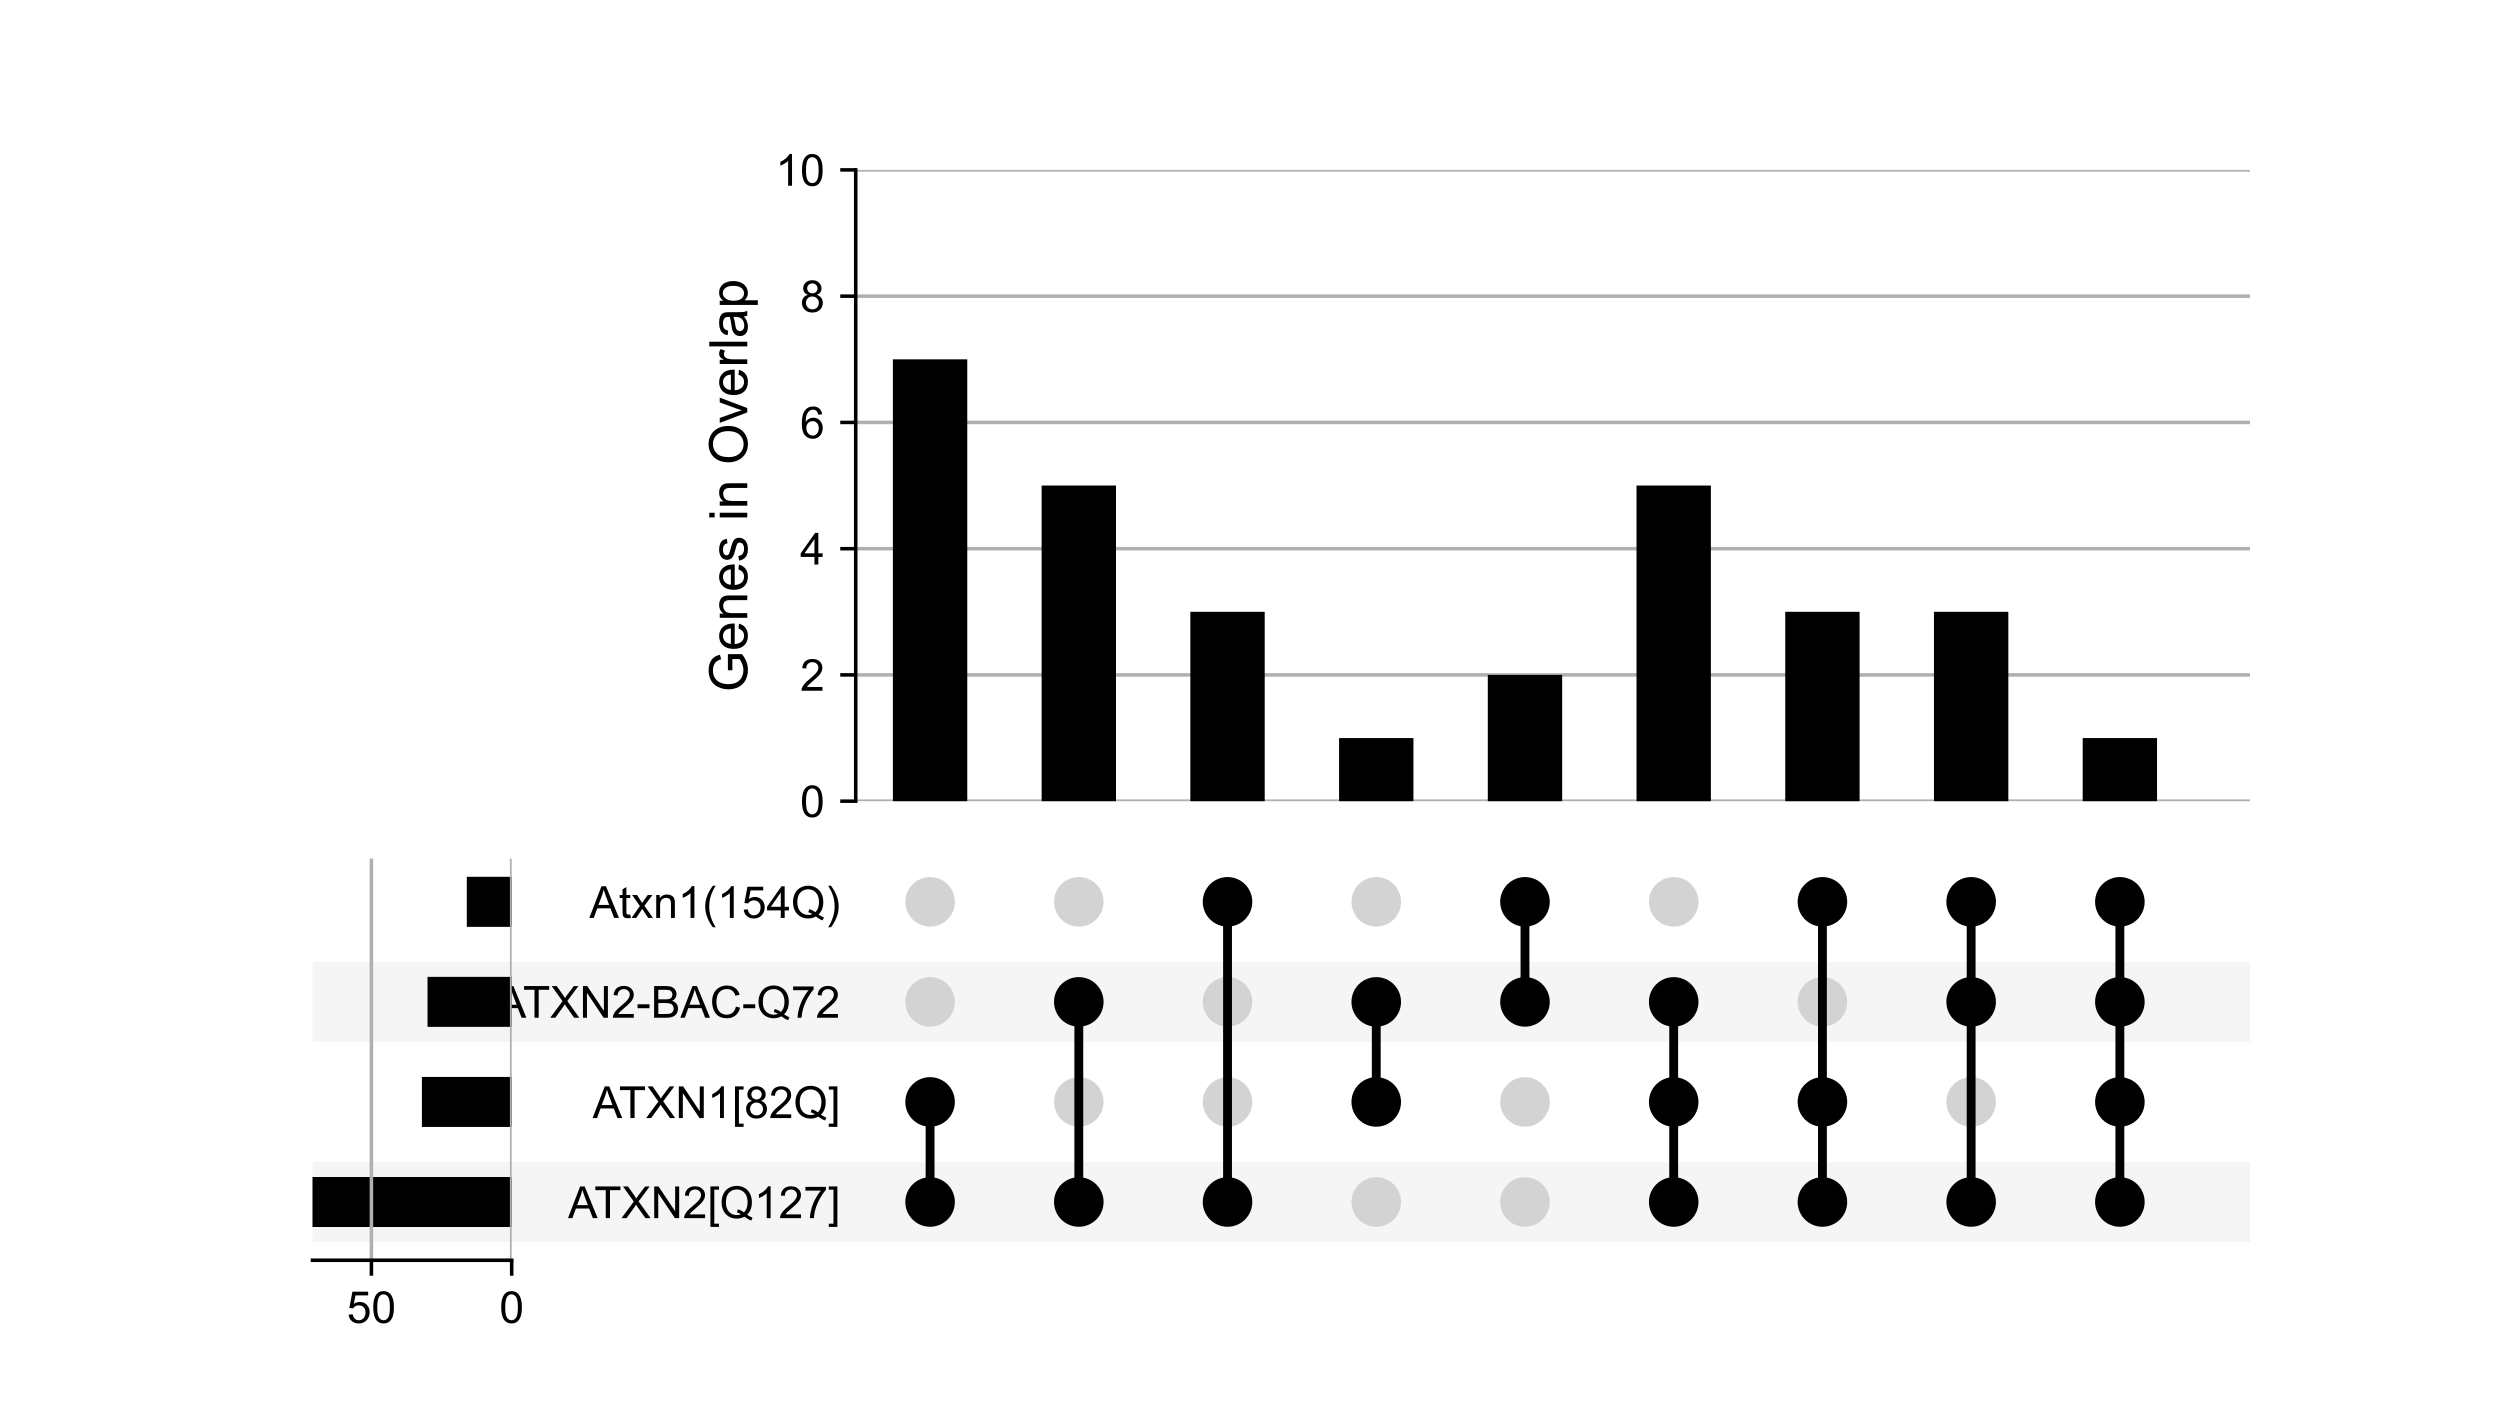 <?xml version="1.0" encoding="utf-8" standalone="no"?>
<!DOCTYPE svg PUBLIC "-//W3C//DTD SVG 1.1//EN"
  "http://www.w3.org/Graphics/SVG/1.1/DTD/svg11.dtd">
<!-- Created with matplotlib (https://matplotlib.org/) -->
<svg height="320pt" version="1.1" viewBox="0 0 564.96 320" width="564.96pt" xmlns="http://www.w3.org/2000/svg" xmlns:xlink="http://www.w3.org/1999/xlink">
 <defs>
  <style type="text/css">*{stroke-linecap:butt;stroke-linejoin:round;}</style>
 </defs>
 <g id="figure_1">
  <g id="patch_1">
   <path d="M 0 320 
L 564.96 320 
L 564.96 0 
L 0 0 
z
" style="fill:#ffffff;"/>
  </g>
  <g id="axes_1">
   <g id="patch_2">
    <path clip-path="url(#pe7b6138cda)" d="M 70.62 280.674 
L 508.464 280.674 
L 508.464 262.586 
L 70.62 262.586 
z
" style="fill:#f5f5f5;"/>
   </g>
   <g id="patch_3">
    <path clip-path="url(#pe7b6138cda)" d="M 70.62 235.454 
L 508.464 235.454 
L 508.464 217.366 
L 70.62 217.366 
z
" style="fill:#f5f5f5;"/>
   </g>
   <g id="matplotlib.axis_1"/>
   <g id="matplotlib.axis_2">
    <g id="ytick_1"/>
    <g id="ytick_2"/>
    <g id="ytick_3"/>
    <g id="ytick_4"/>
   </g>
  </g>
  <g id="axes_2">
   <g id="PathCollection_1">
    <defs>
     <path d="M 0 5.6 
C 1.485 5.6 2.91 5.01 3.96 3.96 
C 5.01 2.91 5.6 1.485 5.6 -0 
C 5.6 -1.485 5.01 -2.91 3.96 -3.96 
C 2.91 -5.01 1.485 -5.6 0 -5.6 
C -1.485 -5.6 -2.91 -5.01 -3.96 -3.96 
C -5.01 -2.91 -5.6 -1.485 -5.6 0 
C -5.6 1.485 -5.01 2.91 -3.96 3.96 
C -2.91 5.01 -1.485 5.6 0 5.6 
z
" id="C0_0_3725683709"/>
    </defs>
    <g clip-path="url(#p84467b08b3)">
     <use x="75.749" xlink:href="#C0_0_3725683709" y="271.63"/>
    </g>
    <g clip-path="url(#p84467b08b3)">
     <use style="fill:#d3d3d3;" x="75.749" xlink:href="#C0_0_3725683709" y="249.02"/>
    </g>
    <g clip-path="url(#p84467b08b3)">
     <use style="fill:#d3d3d3;" x="75.749" xlink:href="#C0_0_3725683709" y="226.41"/>
    </g>
    <g clip-path="url(#p84467b08b3)">
     <use style="fill:#d3d3d3;" x="75.749" xlink:href="#C0_0_3725683709" y="203.8"/>
    </g>
    <g clip-path="url(#p84467b08b3)">
     <use style="fill:#d3d3d3;" x="109.358" xlink:href="#C0_0_3725683709" y="271.63"/>
    </g>
    <g clip-path="url(#p84467b08b3)">
     <use x="109.358" xlink:href="#C0_0_3725683709" y="249.02"/>
    </g>
    <g clip-path="url(#p84467b08b3)">
     <use style="fill:#d3d3d3;" x="109.358" xlink:href="#C0_0_3725683709" y="226.41"/>
    </g>
    <g clip-path="url(#p84467b08b3)">
     <use style="fill:#d3d3d3;" x="109.358" xlink:href="#C0_0_3725683709" y="203.8"/>
    </g>
    <g clip-path="url(#p84467b08b3)">
     <use style="fill:#d3d3d3;" x="142.967" xlink:href="#C0_0_3725683709" y="271.63"/>
    </g>
    <g clip-path="url(#p84467b08b3)">
     <use style="fill:#d3d3d3;" x="142.967" xlink:href="#C0_0_3725683709" y="249.02"/>
    </g>
    <g clip-path="url(#p84467b08b3)">
     <use x="142.967" xlink:href="#C0_0_3725683709" y="226.41"/>
    </g>
    <g clip-path="url(#p84467b08b3)">
     <use style="fill:#d3d3d3;" x="142.967" xlink:href="#C0_0_3725683709" y="203.8"/>
    </g>
    <g clip-path="url(#p84467b08b3)">
     <use style="fill:#d3d3d3;" x="176.576" xlink:href="#C0_0_3725683709" y="271.63"/>
    </g>
    <g clip-path="url(#p84467b08b3)">
     <use style="fill:#d3d3d3;" x="176.576" xlink:href="#C0_0_3725683709" y="249.02"/>
    </g>
    <g clip-path="url(#p84467b08b3)">
     <use style="fill:#d3d3d3;" x="176.576" xlink:href="#C0_0_3725683709" y="226.41"/>
    </g>
    <g clip-path="url(#p84467b08b3)">
     <use x="176.576" xlink:href="#C0_0_3725683709" y="203.8"/>
    </g>
    <g clip-path="url(#p84467b08b3)">
     <use x="210.184" xlink:href="#C0_0_3725683709" y="271.63"/>
    </g>
    <g clip-path="url(#p84467b08b3)">
     <use x="210.184" xlink:href="#C0_0_3725683709" y="249.02"/>
    </g>
    <g clip-path="url(#p84467b08b3)">
     <use style="fill:#d3d3d3;" x="210.184" xlink:href="#C0_0_3725683709" y="226.41"/>
    </g>
    <g clip-path="url(#p84467b08b3)">
     <use style="fill:#d3d3d3;" x="210.184" xlink:href="#C0_0_3725683709" y="203.8"/>
    </g>
    <g clip-path="url(#p84467b08b3)">
     <use x="243.793" xlink:href="#C0_0_3725683709" y="271.63"/>
    </g>
    <g clip-path="url(#p84467b08b3)">
     <use style="fill:#d3d3d3;" x="243.793" xlink:href="#C0_0_3725683709" y="249.02"/>
    </g>
    <g clip-path="url(#p84467b08b3)">
     <use x="243.793" xlink:href="#C0_0_3725683709" y="226.41"/>
    </g>
    <g clip-path="url(#p84467b08b3)">
     <use style="fill:#d3d3d3;" x="243.793" xlink:href="#C0_0_3725683709" y="203.8"/>
    </g>
    <g clip-path="url(#p84467b08b3)">
     <use x="277.402" xlink:href="#C0_0_3725683709" y="271.63"/>
    </g>
    <g clip-path="url(#p84467b08b3)">
     <use style="fill:#d3d3d3;" x="277.402" xlink:href="#C0_0_3725683709" y="249.02"/>
    </g>
    <g clip-path="url(#p84467b08b3)">
     <use style="fill:#d3d3d3;" x="277.402" xlink:href="#C0_0_3725683709" y="226.41"/>
    </g>
    <g clip-path="url(#p84467b08b3)">
     <use x="277.402" xlink:href="#C0_0_3725683709" y="203.8"/>
    </g>
    <g clip-path="url(#p84467b08b3)">
     <use style="fill:#d3d3d3;" x="311.011" xlink:href="#C0_0_3725683709" y="271.63"/>
    </g>
    <g clip-path="url(#p84467b08b3)">
     <use x="311.011" xlink:href="#C0_0_3725683709" y="249.02"/>
    </g>
    <g clip-path="url(#p84467b08b3)">
     <use x="311.011" xlink:href="#C0_0_3725683709" y="226.41"/>
    </g>
    <g clip-path="url(#p84467b08b3)">
     <use style="fill:#d3d3d3;" x="311.011" xlink:href="#C0_0_3725683709" y="203.8"/>
    </g>
    <g clip-path="url(#p84467b08b3)">
     <use style="fill:#d3d3d3;" x="344.62" xlink:href="#C0_0_3725683709" y="271.63"/>
    </g>
    <g clip-path="url(#p84467b08b3)">
     <use style="fill:#d3d3d3;" x="344.62" xlink:href="#C0_0_3725683709" y="249.02"/>
    </g>
    <g clip-path="url(#p84467b08b3)">
     <use x="344.62" xlink:href="#C0_0_3725683709" y="226.41"/>
    </g>
    <g clip-path="url(#p84467b08b3)">
     <use x="344.62" xlink:href="#C0_0_3725683709" y="203.8"/>
    </g>
    <g clip-path="url(#p84467b08b3)">
     <use x="378.229" xlink:href="#C0_0_3725683709" y="271.63"/>
    </g>
    <g clip-path="url(#p84467b08b3)">
     <use x="378.229" xlink:href="#C0_0_3725683709" y="249.02"/>
    </g>
    <g clip-path="url(#p84467b08b3)">
     <use x="378.229" xlink:href="#C0_0_3725683709" y="226.41"/>
    </g>
    <g clip-path="url(#p84467b08b3)">
     <use style="fill:#d3d3d3;" x="378.229" xlink:href="#C0_0_3725683709" y="203.8"/>
    </g>
    <g clip-path="url(#p84467b08b3)">
     <use x="411.838" xlink:href="#C0_0_3725683709" y="271.63"/>
    </g>
    <g clip-path="url(#p84467b08b3)">
     <use x="411.838" xlink:href="#C0_0_3725683709" y="249.02"/>
    </g>
    <g clip-path="url(#p84467b08b3)">
     <use style="fill:#d3d3d3;" x="411.838" xlink:href="#C0_0_3725683709" y="226.41"/>
    </g>
    <g clip-path="url(#p84467b08b3)">
     <use x="411.838" xlink:href="#C0_0_3725683709" y="203.8"/>
    </g>
    <g clip-path="url(#p84467b08b3)">
     <use x="445.447" xlink:href="#C0_0_3725683709" y="271.63"/>
    </g>
    <g clip-path="url(#p84467b08b3)">
     <use style="fill:#d3d3d3;" x="445.447" xlink:href="#C0_0_3725683709" y="249.02"/>
    </g>
    <g clip-path="url(#p84467b08b3)">
     <use x="445.447" xlink:href="#C0_0_3725683709" y="226.41"/>
    </g>
    <g clip-path="url(#p84467b08b3)">
     <use x="445.447" xlink:href="#C0_0_3725683709" y="203.8"/>
    </g>
    <g clip-path="url(#p84467b08b3)">
     <use x="479.056" xlink:href="#C0_0_3725683709" y="271.63"/>
    </g>
    <g clip-path="url(#p84467b08b3)">
     <use x="479.056" xlink:href="#C0_0_3725683709" y="249.02"/>
    </g>
    <g clip-path="url(#p84467b08b3)">
     <use x="479.056" xlink:href="#C0_0_3725683709" y="226.41"/>
    </g>
    <g clip-path="url(#p84467b08b3)">
     <use x="479.056" xlink:href="#C0_0_3725683709" y="203.8"/>
    </g>
   </g>
   <g id="matplotlib.axis_3">
    <g id="ytick_5">
     <g id="line2d_1"/>
     <g id="text_1">
      <!-- ATXN2[Q127] -->
      <g transform="translate(128.369 275.273)scale(0.1 -0.1)">
       <defs>
        <path d="M -0.141 0 
L 27.344 71.578 
L 37.547 71.578 
L 66.844 0 
L 56.062 0 
L 47.703 21.688 
L 17.781 21.688 
L 9.906 0 
z
M 20.516 29.391 
L 44.781 29.391 
L 37.312 49.219 
Q 33.891 58.25 32.234 64.062 
Q 30.859 57.172 28.375 50.391 
z
" id="ArialMT-65"/>
        <path d="M 25.922 0 
L 25.922 63.141 
L 2.344 63.141 
L 2.344 71.578 
L 59.078 71.578 
L 59.078 63.141 
L 35.406 63.141 
L 35.406 0 
z
" id="ArialMT-84"/>
        <path d="M 0.438 0 
L 28.125 37.312 
L 3.719 71.578 
L 14.984 71.578 
L 27.984 53.219 
Q 32.031 47.516 33.734 44.438 
Q 36.141 48.344 39.406 52.594 
L 53.812 71.578 
L 64.109 71.578 
L 38.969 37.844 
L 66.062 0 
L 54.344 0 
L 36.328 25.531 
Q 34.812 27.734 33.203 30.328 
Q 30.812 26.422 29.781 24.953 
L 11.812 0 
z
" id="ArialMT-88"/>
        <path d="M 7.625 0 
L 7.625 71.578 
L 17.328 71.578 
L 54.938 15.375 
L 54.938 71.578 
L 64.016 71.578 
L 64.016 0 
L 54.297 0 
L 16.703 56.25 
L 16.703 0 
z
" id="ArialMT-78"/>
        <path d="M 50.344 8.453 
L 50.344 0 
L 3.031 0 
Q 2.938 3.172 4.047 6.109 
Q 5.859 10.938 9.828 15.625 
Q 13.812 20.312 21.344 26.469 
Q 33.016 36.031 37.109 41.625 
Q 41.219 47.219 41.219 52.203 
Q 41.219 57.422 37.469 61 
Q 33.734 64.594 27.734 64.594 
Q 21.391 64.594 17.578 60.781 
Q 13.766 56.984 13.719 50.25 
L 4.688 51.172 
Q 5.609 61.281 11.656 66.578 
Q 17.719 71.875 27.938 71.875 
Q 38.234 71.875 44.234 66.156 
Q 50.25 60.453 50.25 52 
Q 50.25 47.703 48.484 43.547 
Q 46.734 39.406 42.656 34.812 
Q 38.578 30.219 29.109 22.219 
Q 21.188 15.578 18.938 13.203 
Q 16.703 10.844 15.234 8.453 
z
" id="ArialMT-50"/>
        <path d="M 6.781 -19.875 
L 6.781 71.578 
L 26.172 71.578 
L 26.172 64.312 
L 15.578 64.312 
L 15.578 -12.594 
L 26.172 -12.594 
L 26.172 -19.875 
z
" id="ArialMT-91"/>
        <path d="M 61.969 7.672 
Q 68.562 3.125 74.125 1.031 
L 71.344 -5.562 
Q 63.625 -2.781 55.953 3.219 
Q 48 -1.219 38.375 -1.219 
Q 28.656 -1.219 20.75 3.469 
Q 12.844 8.156 8.562 16.641 
Q 4.297 25.141 4.297 35.797 
Q 4.297 46.391 8.594 55.078 
Q 12.891 63.766 20.828 68.312 
Q 28.766 72.859 38.578 72.859 
Q 48.484 72.859 56.438 68.141 
Q 64.406 63.422 68.578 54.953 
Q 72.75 46.484 72.75 35.844 
Q 72.75 27 70.062 19.938 
Q 67.391 12.891 61.969 7.672 
z
M 41.109 19.781 
Q 49.312 17.484 54.641 12.938 
Q 62.984 20.562 62.984 35.844 
Q 62.984 44.531 60.031 51.016 
Q 57.078 57.516 51.391 61.109 
Q 45.703 64.703 38.625 64.703 
Q 28.031 64.703 21.047 57.453 
Q 14.062 50.203 14.062 35.797 
Q 14.062 21.828 20.969 14.359 
Q 27.875 6.891 38.625 6.891 
Q 43.703 6.891 48.188 8.797 
Q 43.75 11.672 38.812 12.891 
z
" id="ArialMT-81"/>
        <path d="M 37.25 0 
L 28.469 0 
L 28.469 56 
Q 25.297 52.984 20.141 49.953 
Q 14.984 46.922 10.891 45.406 
L 10.891 53.906 
Q 18.266 57.375 23.781 62.297 
Q 29.297 67.234 31.594 71.875 
L 37.25 71.875 
z
" id="ArialMT-49"/>
        <path d="M 4.734 62.203 
L 4.734 70.656 
L 51.078 70.656 
L 51.078 63.812 
Q 44.234 56.547 37.516 44.484 
Q 30.812 32.422 27.156 19.672 
Q 24.516 10.688 23.781 0 
L 14.75 0 
Q 14.891 8.453 18.062 20.406 
Q 21.234 32.375 27.172 43.484 
Q 33.109 54.594 39.797 62.203 
z
" id="ArialMT-55"/>
        <path d="M 21.297 -19.875 
L 1.906 -19.875 
L 1.906 -12.594 
L 12.5 -12.594 
L 12.5 64.312 
L 1.906 64.312 
L 1.906 71.578 
L 21.297 71.578 
z
" id="ArialMT-93"/>
       </defs>
       <use xlink:href="#ArialMT-65"/>
       <use x="59.324" xlink:href="#ArialMT-84"/>
       <use x="120.408" xlink:href="#ArialMT-88"/>
       <use x="187.107" xlink:href="#ArialMT-78"/>
       <use x="259.324" xlink:href="#ArialMT-50"/>
       <use x="314.939" xlink:href="#ArialMT-91"/>
       <use x="342.723" xlink:href="#ArialMT-81"/>
       <use x="420.506" xlink:href="#ArialMT-49"/>
       <use x="476.121" xlink:href="#ArialMT-50"/>
       <use x="531.736" xlink:href="#ArialMT-55"/>
       <use x="587.352" xlink:href="#ArialMT-93"/>
      </g>
     </g>
    </g>
    <g id="ytick_6">
     <g id="line2d_2"/>
     <g id="text_2">
      <!-- ATXN1[82Q] -->
      <g transform="translate(133.93 252.663)scale(0.1 -0.1)">
       <defs>
        <path d="M 17.672 38.812 
Q 12.203 40.828 9.562 44.531 
Q 6.938 48.25 6.938 53.422 
Q 6.938 61.234 12.547 66.547 
Q 18.172 71.875 27.484 71.875 
Q 36.859 71.875 42.578 66.422 
Q 48.297 60.984 48.297 53.172 
Q 48.297 48.188 45.672 44.5 
Q 43.062 40.828 37.75 38.812 
Q 44.344 36.672 47.781 31.875 
Q 51.219 27.094 51.219 20.453 
Q 51.219 11.281 44.719 5.031 
Q 38.234 -1.219 27.641 -1.219 
Q 17.047 -1.219 10.547 5.047 
Q 4.047 11.328 4.047 20.703 
Q 4.047 27.688 7.594 32.391 
Q 11.141 37.109 17.672 38.812 
z
M 15.922 53.719 
Q 15.922 48.641 19.188 45.406 
Q 22.469 42.188 27.688 42.188 
Q 32.766 42.188 36.016 45.375 
Q 39.266 48.578 39.266 53.219 
Q 39.266 58.062 35.906 61.359 
Q 32.562 64.656 27.594 64.656 
Q 22.562 64.656 19.234 61.422 
Q 15.922 58.203 15.922 53.719 
z
M 13.094 20.656 
Q 13.094 16.891 14.875 13.375 
Q 16.656 9.859 20.172 7.922 
Q 23.688 6 27.734 6 
Q 34.031 6 38.125 10.047 
Q 42.234 14.109 42.234 20.359 
Q 42.234 26.703 38.016 30.859 
Q 33.797 35.016 27.438 35.016 
Q 21.234 35.016 17.156 30.906 
Q 13.094 26.812 13.094 20.656 
z
" id="ArialMT-56"/>
       </defs>
       <use xlink:href="#ArialMT-65"/>
       <use x="59.324" xlink:href="#ArialMT-84"/>
       <use x="120.408" xlink:href="#ArialMT-88"/>
       <use x="187.107" xlink:href="#ArialMT-78"/>
       <use x="259.324" xlink:href="#ArialMT-49"/>
       <use x="314.939" xlink:href="#ArialMT-91"/>
       <use x="342.723" xlink:href="#ArialMT-56"/>
       <use x="398.338" xlink:href="#ArialMT-50"/>
       <use x="453.953" xlink:href="#ArialMT-81"/>
       <use x="531.736" xlink:href="#ArialMT-93"/>
      </g>
     </g>
    </g>
    <g id="ytick_7">
     <g id="line2d_3"/>
     <g id="text_3">
      <!-- ATXN2-BAC-Q72 -->
      <g transform="translate(112.264 229.989)scale(0.1 -0.1)">
       <defs>
        <path d="M 3.172 21.484 
L 3.172 30.328 
L 30.172 30.328 
L 30.172 21.484 
z
" id="ArialMT-45"/>
        <path d="M 7.328 0 
L 7.328 71.578 
L 34.188 71.578 
Q 42.391 71.578 47.344 69.406 
Q 52.297 67.234 55.094 62.719 
Q 57.906 58.203 57.906 53.266 
Q 57.906 48.688 55.422 44.625 
Q 52.938 40.578 47.906 38.094 
Q 54.391 36.188 57.875 31.594 
Q 61.375 27 61.375 20.75 
Q 61.375 15.719 59.25 11.391 
Q 57.125 7.078 54 4.734 
Q 50.875 2.391 46.156 1.188 
Q 41.453 0 34.625 0 
z
M 16.797 41.5 
L 32.281 41.5 
Q 38.578 41.5 41.312 42.328 
Q 44.922 43.406 46.75 45.891 
Q 48.578 48.391 48.578 52.156 
Q 48.578 55.719 46.875 58.422 
Q 45.172 61.141 41.984 62.141 
Q 38.812 63.141 31.109 63.141 
L 16.797 63.141 
z
M 16.797 8.453 
L 34.625 8.453 
Q 39.203 8.453 41.062 8.797 
Q 44.344 9.375 46.531 10.734 
Q 48.734 12.109 50.141 14.719 
Q 51.562 17.328 51.562 20.75 
Q 51.562 24.75 49.516 27.703 
Q 47.469 30.672 43.828 31.859 
Q 40.188 33.062 33.344 33.062 
L 16.797 33.062 
z
" id="ArialMT-66"/>
        <path d="M 58.797 25.094 
L 68.266 22.703 
Q 65.281 11.031 57.547 4.906 
Q 49.812 -1.219 38.625 -1.219 
Q 27.047 -1.219 19.797 3.484 
Q 12.547 8.203 8.766 17.141 
Q 4.984 26.078 4.984 36.328 
Q 4.984 47.516 9.25 55.828 
Q 13.531 64.156 21.406 68.469 
Q 29.297 72.797 38.766 72.797 
Q 49.516 72.797 56.828 67.328 
Q 64.156 61.859 67.047 51.953 
L 57.719 49.75 
Q 55.219 57.562 50.484 61.125 
Q 45.75 64.703 38.578 64.703 
Q 30.328 64.703 24.781 60.734 
Q 19.234 56.781 16.984 50.109 
Q 14.75 43.453 14.75 36.375 
Q 14.75 27.25 17.406 20.438 
Q 20.062 13.625 25.672 10.25 
Q 31.297 6.891 37.844 6.891 
Q 45.797 6.891 51.312 11.469 
Q 56.844 16.062 58.797 25.094 
z
" id="ArialMT-67"/>
       </defs>
       <use xlink:href="#ArialMT-65"/>
       <use x="59.324" xlink:href="#ArialMT-84"/>
       <use x="120.408" xlink:href="#ArialMT-88"/>
       <use x="187.107" xlink:href="#ArialMT-78"/>
       <use x="259.324" xlink:href="#ArialMT-50"/>
       <use x="314.939" xlink:href="#ArialMT-45"/>
       <use x="348.24" xlink:href="#ArialMT-66"/>
       <use x="414.939" xlink:href="#ArialMT-65"/>
       <use x="481.639" xlink:href="#ArialMT-67"/>
       <use x="553.855" xlink:href="#ArialMT-45"/>
       <use x="587.156" xlink:href="#ArialMT-81"/>
       <use x="664.939" xlink:href="#ArialMT-55"/>
       <use x="720.555" xlink:href="#ArialMT-50"/>
      </g>
     </g>
    </g>
    <g id="ytick_8">
     <g id="line2d_4"/>
     <g id="text_4">
      <!-- Atxn1(154Q) -->
      <g transform="translate(133.189 207.443)scale(0.1 -0.1)">
       <defs>
        <path d="M 25.781 7.859 
L 27.047 0.094 
Q 23.344 -0.688 20.406 -0.688 
Q 15.625 -0.688 12.984 0.828 
Q 10.359 2.344 9.281 4.812 
Q 8.203 7.281 8.203 15.188 
L 8.203 45.016 
L 1.766 45.016 
L 1.766 51.859 
L 8.203 51.859 
L 8.203 64.703 
L 16.938 69.969 
L 16.938 51.859 
L 25.781 51.859 
L 25.781 45.016 
L 16.938 45.016 
L 16.938 14.703 
Q 16.938 10.938 17.406 9.859 
Q 17.875 8.797 18.922 8.156 
Q 19.969 7.516 21.922 7.516 
Q 23.391 7.516 25.781 7.859 
z
" id="ArialMT-116"/>
        <path d="M 0.734 0 
L 19.672 26.953 
L 2.156 51.859 
L 13.141 51.859 
L 21.094 39.703 
Q 23.344 36.234 24.703 33.891 
Q 26.859 37.109 28.656 39.594 
L 37.406 51.859 
L 47.906 51.859 
L 29.984 27.438 
L 49.266 0 
L 38.484 0 
L 27.828 16.109 
L 25 20.453 
L 11.375 0 
z
" id="ArialMT-120"/>
        <path d="M 6.594 0 
L 6.594 51.859 
L 14.5 51.859 
L 14.5 44.484 
Q 20.219 53.031 31 53.031 
Q 35.688 53.031 39.625 51.344 
Q 43.562 49.656 45.516 46.922 
Q 47.469 44.188 48.25 40.438 
Q 48.734 37.984 48.734 31.891 
L 48.734 0 
L 39.938 0 
L 39.938 31.547 
Q 39.938 36.922 38.906 39.578 
Q 37.891 42.234 35.281 43.812 
Q 32.672 45.406 29.156 45.406 
Q 23.531 45.406 19.453 41.844 
Q 15.375 38.281 15.375 28.328 
L 15.375 0 
z
" id="ArialMT-110"/>
        <path d="M 23.391 -21.047 
Q 16.109 -11.859 11.078 0.438 
Q 6.062 12.75 6.062 25.922 
Q 6.062 37.547 9.812 48.188 
Q 14.203 60.547 23.391 72.797 
L 29.688 72.797 
Q 23.781 62.641 21.875 58.297 
Q 18.891 51.562 17.188 44.234 
Q 15.094 35.109 15.094 25.875 
Q 15.094 2.391 29.688 -21.047 
z
" id="ArialMT-40"/>
        <path d="M 4.156 18.75 
L 13.375 19.531 
Q 14.406 12.797 18.141 9.391 
Q 21.875 6 27.156 6 
Q 33.5 6 37.891 10.781 
Q 42.281 15.578 42.281 23.484 
Q 42.281 31 38.062 35.344 
Q 33.844 39.703 27 39.703 
Q 22.75 39.703 19.328 37.766 
Q 15.922 35.844 13.969 32.766 
L 5.719 33.844 
L 12.641 70.609 
L 48.25 70.609 
L 48.25 62.203 
L 19.672 62.203 
L 15.828 42.969 
Q 22.266 47.469 29.344 47.469 
Q 38.719 47.469 45.156 40.969 
Q 51.609 34.469 51.609 24.266 
Q 51.609 14.547 45.953 7.469 
Q 39.062 -1.219 27.156 -1.219 
Q 17.391 -1.219 11.203 4.25 
Q 5.031 9.719 4.156 18.75 
z
" id="ArialMT-53"/>
        <path d="M 32.328 0 
L 32.328 17.141 
L 1.266 17.141 
L 1.266 25.203 
L 33.938 71.578 
L 41.109 71.578 
L 41.109 25.203 
L 50.781 25.203 
L 50.781 17.141 
L 41.109 17.141 
L 41.109 0 
z
M 32.328 25.203 
L 32.328 57.469 
L 9.906 25.203 
z
" id="ArialMT-52"/>
        <path d="M 12.359 -21.047 
L 6.062 -21.047 
Q 20.656 2.391 20.656 25.875 
Q 20.656 35.062 18.562 44.094 
Q 16.891 51.422 13.922 58.156 
Q 12.016 62.547 6.062 72.797 
L 12.359 72.797 
Q 21.531 60.547 25.922 48.188 
Q 29.688 37.547 29.688 25.922 
Q 29.688 12.75 24.625 0.438 
Q 19.578 -11.859 12.359 -21.047 
z
" id="ArialMT-41"/>
       </defs>
       <use xlink:href="#ArialMT-65"/>
       <use x="66.699" xlink:href="#ArialMT-116"/>
       <use x="94.482" xlink:href="#ArialMT-120"/>
       <use x="144.482" xlink:href="#ArialMT-110"/>
       <use x="200.098" xlink:href="#ArialMT-49"/>
       <use x="255.713" xlink:href="#ArialMT-40"/>
       <use x="289.014" xlink:href="#ArialMT-49"/>
       <use x="344.629" xlink:href="#ArialMT-53"/>
       <use x="400.244" xlink:href="#ArialMT-52"/>
       <use x="455.859" xlink:href="#ArialMT-81"/>
       <use x="533.643" xlink:href="#ArialMT-41"/>
      </g>
     </g>
    </g>
   </g>
   <g id="LineCollection_1">
    <path clip-path="url(#p84467b08b3)" d="M 75.749 271.63 
L 75.749 271.63 
" style="fill:none;stroke:#000000;stroke-width:2;"/>
    <path clip-path="url(#p84467b08b3)" d="M 109.358 249.02 
L 109.358 249.02 
" style="fill:none;stroke:#000000;stroke-width:2;"/>
    <path clip-path="url(#p84467b08b3)" d="M 142.967 226.41 
L 142.967 226.41 
" style="fill:none;stroke:#000000;stroke-width:2;"/>
    <path clip-path="url(#p84467b08b3)" d="M 176.576 203.8 
L 176.576 203.8 
" style="fill:none;stroke:#000000;stroke-width:2;"/>
    <path clip-path="url(#p84467b08b3)" d="M 210.184 271.63 
L 210.184 249.02 
" style="fill:none;stroke:#000000;stroke-width:2;"/>
    <path clip-path="url(#p84467b08b3)" d="M 243.793 271.63 
L 243.793 226.41 
" style="fill:none;stroke:#000000;stroke-width:2;"/>
    <path clip-path="url(#p84467b08b3)" d="M 277.402 271.63 
L 277.402 203.8 
" style="fill:none;stroke:#000000;stroke-width:2;"/>
    <path clip-path="url(#p84467b08b3)" d="M 311.011 249.02 
L 311.011 226.41 
" style="fill:none;stroke:#000000;stroke-width:2;"/>
    <path clip-path="url(#p84467b08b3)" d="M 344.62 226.41 
L 344.62 203.8 
" style="fill:none;stroke:#000000;stroke-width:2;"/>
    <path clip-path="url(#p84467b08b3)" d="M 378.229 271.63 
L 378.229 226.41 
" style="fill:none;stroke:#000000;stroke-width:2;"/>
    <path clip-path="url(#p84467b08b3)" d="M 411.838 271.63 
L 411.838 203.8 
" style="fill:none;stroke:#000000;stroke-width:2;"/>
    <path clip-path="url(#p84467b08b3)" d="M 445.447 271.63 
L 445.447 203.8 
" style="fill:none;stroke:#000000;stroke-width:2;"/>
    <path clip-path="url(#p84467b08b3)" d="M 479.056 271.63 
L 479.056 203.8 
" style="fill:none;stroke:#000000;stroke-width:2;"/>
   </g>
  </g>
  <g id="axes_3">
   <g id="patch_4">
    <path clip-path="url(#p6088e5f277)" d="M 115.632 277.282 
L 70.62 277.282 
L 70.62 265.977 
L 115.632 265.977 
z
"/>
   </g>
   <g id="patch_5">
    <path clip-path="url(#p6088e5f277)" d="M 115.632 254.672 
L 95.345 254.672 
L 95.345 243.367 
L 115.632 243.367 
z
"/>
   </g>
   <g id="patch_6">
    <path clip-path="url(#p6088e5f277)" d="M 115.632 232.062 
L 96.613 232.062 
L 96.613 220.757 
L 115.632 220.757 
z
"/>
   </g>
   <g id="patch_7">
    <path clip-path="url(#p6088e5f277)" d="M 115.632 209.452 
L 105.488 209.452 
L 105.488 198.147 
L 115.632 198.147 
z
"/>
   </g>
   <g id="matplotlib.axis_4">
    <g id="xtick_1">
     <g id="line2d_5">
      <path clip-path="url(#p6088e5f277)" d="M 115.632 284.8 
L 115.632 194.021 
" style="fill:none;stroke:#b0b0b0;stroke-linecap:square;stroke-width:0.8;"/>
     </g>
     <g id="line2d_6">
      <defs>
       <path d="M 0 0 
L 0 3.5 
" id="m8cea9b4d5d" style="stroke:#000000;stroke-width:0.8;"/>
      </defs>
      <g>
       <use style="stroke:#000000;stroke-width:0.8;" x="115.632" xlink:href="#m8cea9b4d5d" y="284.8"/>
      </g>
     </g>
     <g id="text_5">
      <!-- 0 -->
      <g transform="translate(112.852 298.958)scale(0.1 -0.1)">
       <defs>
        <path d="M 4.156 35.297 
Q 4.156 48 6.766 55.734 
Q 9.375 63.484 14.516 67.672 
Q 19.672 71.875 27.484 71.875 
Q 33.25 71.875 37.594 69.547 
Q 41.938 67.234 44.766 62.859 
Q 47.609 58.5 49.219 52.219 
Q 50.828 45.953 50.828 35.297 
Q 50.828 22.703 48.234 14.969 
Q 45.656 7.234 40.5 3 
Q 35.359 -1.219 27.484 -1.219 
Q 17.141 -1.219 11.234 6.203 
Q 4.156 15.141 4.156 35.297 
z
M 13.188 35.297 
Q 13.188 17.672 17.312 11.828 
Q 21.438 6 27.484 6 
Q 33.547 6 37.672 11.859 
Q 41.797 17.719 41.797 35.297 
Q 41.797 52.984 37.672 58.781 
Q 33.547 64.594 27.391 64.594 
Q 21.344 64.594 17.719 59.469 
Q 13.188 52.938 13.188 35.297 
z
" id="ArialMT-48"/>
       </defs>
       <use xlink:href="#ArialMT-48"/>
      </g>
     </g>
    </g>
    <g id="xtick_2">
     <g id="line2d_7">
      <path clip-path="url(#p6088e5f277)" d="M 83.933 284.8 
L 83.933 194.021 
" style="fill:none;stroke:#b0b0b0;stroke-linecap:square;stroke-width:0.8;"/>
     </g>
     <g id="line2d_8">
      <g>
       <use style="stroke:#000000;stroke-width:0.8;" x="83.933" xlink:href="#m8cea9b4d5d" y="284.8"/>
      </g>
     </g>
     <g id="text_6">
      <!-- 50 -->
      <g transform="translate(78.372 298.958)scale(0.1 -0.1)">
       <use xlink:href="#ArialMT-53"/>
       <use x="55.615" xlink:href="#ArialMT-48"/>
      </g>
     </g>
    </g>
   </g>
   <g id="patch_8">
    <path d="M 70.62 284.8 
L 115.632 284.8 
" style="fill:none;stroke:#000000;stroke-linecap:square;stroke-linejoin:miter;stroke-width:0.8;"/>
   </g>
  </g>
  <g id="axes_4">
   <g id="patch_9">
    <path d="M 193.38 181.053 
L 508.464 181.053 
L 508.464 38.4 
L 193.38 38.4 
z
" style="fill:#ffffff;"/>
   </g>
   <g id="matplotlib.axis_5">
    <g id="ytick_9">
     <g id="line2d_9">
      <path clip-path="url(#p769c966a50)" d="M 193.38 181.053 
L 508.464 181.053 
" style="fill:none;stroke:#b0b0b0;stroke-linecap:square;stroke-width:0.8;"/>
     </g>
     <g id="line2d_10">
      <defs>
       <path d="M 0 0 
L -3.5 0 
" id="me1c3ad8996" style="stroke:#000000;stroke-width:0.8;"/>
      </defs>
      <g>
       <use style="stroke:#000000;stroke-width:0.8;" x="193.38" xlink:href="#me1c3ad8996" y="181.053"/>
      </g>
     </g>
     <g id="text_7">
      <!-- 0 -->
      <g transform="translate(180.819 184.632)scale(0.1 -0.1)">
       <use xlink:href="#ArialMT-48"/>
      </g>
     </g>
    </g>
    <g id="ytick_10">
     <g id="line2d_11">
      <path clip-path="url(#p769c966a50)" d="M 193.38 152.522 
L 508.464 152.522 
" style="fill:none;stroke:#b0b0b0;stroke-linecap:square;stroke-width:0.8;"/>
     </g>
     <g id="line2d_12">
      <g>
       <use style="stroke:#000000;stroke-width:0.8;" x="193.38" xlink:href="#me1c3ad8996" y="152.522"/>
      </g>
     </g>
     <g id="text_8">
      <!-- 2 -->
      <g transform="translate(180.819 156.101)scale(0.1 -0.1)">
       <use xlink:href="#ArialMT-50"/>
      </g>
     </g>
    </g>
    <g id="ytick_11">
     <g id="line2d_13">
      <path clip-path="url(#p769c966a50)" d="M 193.38 123.992 
L 508.464 123.992 
" style="fill:none;stroke:#b0b0b0;stroke-linecap:square;stroke-width:0.8;"/>
     </g>
     <g id="line2d_14">
      <g>
       <use style="stroke:#000000;stroke-width:0.8;" x="193.38" xlink:href="#me1c3ad8996" y="123.992"/>
      </g>
     </g>
     <g id="text_9">
      <!-- 4 -->
      <g transform="translate(180.819 127.57)scale(0.1 -0.1)">
       <use xlink:href="#ArialMT-52"/>
      </g>
     </g>
    </g>
    <g id="ytick_12">
     <g id="line2d_15">
      <path clip-path="url(#p769c966a50)" d="M 193.38 95.461 
L 508.464 95.461 
" style="fill:none;stroke:#b0b0b0;stroke-linecap:square;stroke-width:0.8;"/>
     </g>
     <g id="line2d_16">
      <g>
       <use style="stroke:#000000;stroke-width:0.8;" x="193.38" xlink:href="#me1c3ad8996" y="95.461"/>
      </g>
     </g>
     <g id="text_10">
      <!-- 6 -->
      <g transform="translate(180.819 99.04)scale(0.1 -0.1)">
       <defs>
        <path d="M 49.75 54.047 
L 41.016 53.375 
Q 39.844 58.547 37.703 60.891 
Q 34.125 64.656 28.906 64.656 
Q 24.703 64.656 21.531 62.312 
Q 17.391 59.281 14.984 53.469 
Q 12.594 47.656 12.5 36.922 
Q 15.672 41.75 20.266 44.094 
Q 24.859 46.438 29.891 46.438 
Q 38.672 46.438 44.844 39.969 
Q 51.031 33.5 51.031 23.25 
Q 51.031 16.5 48.125 10.719 
Q 45.219 4.938 40.141 1.859 
Q 35.062 -1.219 28.609 -1.219 
Q 17.625 -1.219 10.688 6.859 
Q 3.766 14.938 3.766 33.5 
Q 3.766 54.25 11.422 63.672 
Q 18.109 71.875 29.438 71.875 
Q 37.891 71.875 43.281 67.141 
Q 48.688 62.406 49.75 54.047 
z
M 13.875 23.188 
Q 13.875 18.656 15.797 14.5 
Q 17.719 10.359 21.188 8.172 
Q 24.656 6 28.469 6 
Q 34.031 6 38.031 10.484 
Q 42.047 14.984 42.047 22.703 
Q 42.047 30.125 38.078 34.391 
Q 34.125 38.672 28.125 38.672 
Q 22.172 38.672 18.016 34.391 
Q 13.875 30.125 13.875 23.188 
z
" id="ArialMT-54"/>
       </defs>
       <use xlink:href="#ArialMT-54"/>
      </g>
     </g>
    </g>
    <g id="ytick_13">
     <g id="line2d_17">
      <path clip-path="url(#p769c966a50)" d="M 193.38 66.931 
L 508.464 66.931 
" style="fill:none;stroke:#b0b0b0;stroke-linecap:square;stroke-width:0.8;"/>
     </g>
     <g id="line2d_18">
      <g>
       <use style="stroke:#000000;stroke-width:0.8;" x="193.38" xlink:href="#me1c3ad8996" y="66.931"/>
      </g>
     </g>
     <g id="text_11">
      <!-- 8 -->
      <g transform="translate(180.819 70.509)scale(0.1 -0.1)">
       <use xlink:href="#ArialMT-56"/>
      </g>
     </g>
    </g>
    <g id="ytick_14">
     <g id="line2d_19">
      <path clip-path="url(#p769c966a50)" d="M 193.38 38.4 
L 508.464 38.4 
" style="fill:none;stroke:#b0b0b0;stroke-linecap:square;stroke-width:0.8;"/>
     </g>
     <g id="line2d_20">
      <g>
       <use style="stroke:#000000;stroke-width:0.8;" x="193.38" xlink:href="#me1c3ad8996" y="38.4"/>
      </g>
     </g>
     <g id="text_12">
      <!-- 10 -->
      <g transform="translate(175.258 41.979)scale(0.1 -0.1)">
       <use xlink:href="#ArialMT-49"/>
       <use x="55.615" xlink:href="#ArialMT-48"/>
      </g>
     </g>
    </g>
    <g id="text_13">
     <!-- Genes in Overlap -->
     <g transform="translate(168.873 156.414)rotate(-90)scale(0.12 -0.12)">
      <defs>
       <path d="M 41.219 28.078 
L 41.219 36.469 
L 71.531 36.531 
L 71.531 9.969 
Q 64.547 4.391 57.125 1.578 
Q 49.703 -1.219 41.891 -1.219 
Q 31.344 -1.219 22.719 3.297 
Q 14.109 7.812 9.719 16.359 
Q 5.328 24.906 5.328 35.453 
Q 5.328 45.906 9.688 54.953 
Q 14.062 64.016 22.266 68.406 
Q 30.469 72.797 41.156 72.797 
Q 48.922 72.797 55.188 70.281 
Q 61.469 67.781 65.031 63.281 
Q 68.609 58.797 70.453 51.562 
L 61.922 49.219 
Q 60.297 54.688 57.906 57.812 
Q 55.516 60.938 51.062 62.812 
Q 46.625 64.703 41.219 64.703 
Q 34.719 64.703 29.984 62.719 
Q 25.25 60.75 22.344 57.516 
Q 19.438 54.297 17.828 50.438 
Q 15.094 43.797 15.094 36.031 
Q 15.094 26.469 18.391 20.016 
Q 21.688 13.578 27.984 10.453 
Q 34.281 7.328 41.359 7.328 
Q 47.516 7.328 53.375 9.688 
Q 59.234 12.062 62.25 14.75 
L 62.25 28.078 
z
" id="ArialMT-71"/>
       <path d="M 42.094 16.703 
L 51.172 15.578 
Q 49.031 7.625 43.219 3.219 
Q 37.406 -1.172 28.375 -1.172 
Q 17 -1.172 10.328 5.828 
Q 3.656 12.844 3.656 25.484 
Q 3.656 38.578 10.391 45.797 
Q 17.141 53.031 27.875 53.031 
Q 38.281 53.031 44.875 45.953 
Q 51.469 38.875 51.469 26.031 
Q 51.469 25.25 51.422 23.688 
L 12.75 23.688 
Q 13.234 15.141 17.578 10.594 
Q 21.922 6.062 28.422 6.062 
Q 33.25 6.062 36.672 8.594 
Q 40.094 11.141 42.094 16.703 
z
M 13.234 30.906 
L 42.188 30.906 
Q 41.609 37.453 38.875 40.719 
Q 34.672 45.797 27.984 45.797 
Q 21.922 45.797 17.797 41.75 
Q 13.672 37.703 13.234 30.906 
z
" id="ArialMT-101"/>
       <path d="M 3.078 15.484 
L 11.766 16.844 
Q 12.5 11.625 15.844 8.844 
Q 19.188 6.062 25.203 6.062 
Q 31.25 6.062 34.172 8.516 
Q 37.109 10.984 37.109 14.312 
Q 37.109 17.281 34.516 19 
Q 32.719 20.172 25.531 21.969 
Q 15.875 24.422 12.141 26.203 
Q 8.406 27.984 6.469 31.125 
Q 4.547 34.281 4.547 38.094 
Q 4.547 41.547 6.125 44.5 
Q 7.719 47.469 10.453 49.422 
Q 12.5 50.922 16.031 51.969 
Q 19.578 53.031 23.641 53.031 
Q 29.734 53.031 34.344 51.266 
Q 38.969 49.516 41.156 46.5 
Q 43.359 43.5 44.188 38.484 
L 35.594 37.312 
Q 35.016 41.312 32.203 43.547 
Q 29.391 45.797 24.266 45.797 
Q 18.219 45.797 15.625 43.797 
Q 13.031 41.797 13.031 39.109 
Q 13.031 37.406 14.109 36.031 
Q 15.188 34.625 17.484 33.688 
Q 18.797 33.203 25.25 31.453 
Q 34.578 28.953 38.25 27.359 
Q 41.938 25.781 44.031 22.75 
Q 46.141 19.734 46.141 15.234 
Q 46.141 10.844 43.578 6.953 
Q 41.016 3.078 36.172 0.953 
Q 31.344 -1.172 25.25 -1.172 
Q 15.141 -1.172 9.844 3.031 
Q 4.547 7.234 3.078 15.484 
z
" id="ArialMT-115"/>
       <path id="ArialMT-32"/>
       <path d="M 6.641 61.469 
L 6.641 71.578 
L 15.438 71.578 
L 15.438 61.469 
z
M 6.641 0 
L 6.641 51.859 
L 15.438 51.859 
L 15.438 0 
z
" id="ArialMT-105"/>
       <path d="M 4.828 34.859 
Q 4.828 52.688 14.391 62.766 
Q 23.969 72.859 39.109 72.859 
Q 49.031 72.859 56.984 68.109 
Q 64.938 63.375 69.109 54.906 
Q 73.297 46.438 73.297 35.688 
Q 73.297 24.812 68.891 16.219 
Q 64.5 7.625 56.438 3.203 
Q 48.391 -1.219 39.062 -1.219 
Q 28.953 -1.219 20.984 3.656 
Q 13.031 8.547 8.922 16.984 
Q 4.828 25.438 4.828 34.859 
z
M 14.594 34.719 
Q 14.594 21.781 21.547 14.328 
Q 28.516 6.891 39.016 6.891 
Q 49.703 6.891 56.609 14.406 
Q 63.531 21.922 63.531 35.75 
Q 63.531 44.484 60.578 51 
Q 57.625 57.516 51.922 61.109 
Q 46.234 64.703 39.156 64.703 
Q 29.109 64.703 21.844 57.781 
Q 14.594 50.875 14.594 34.719 
z
" id="ArialMT-79"/>
       <path d="M 21 0 
L 1.266 51.859 
L 10.547 51.859 
L 21.688 20.797 
Q 23.484 15.766 25 10.359 
Q 26.172 14.453 28.266 20.219 
L 39.797 51.859 
L 48.828 51.859 
L 29.203 0 
z
" id="ArialMT-118"/>
       <path d="M 6.5 0 
L 6.5 51.859 
L 14.406 51.859 
L 14.406 44 
Q 17.438 49.516 20 51.266 
Q 22.562 53.031 25.641 53.031 
Q 30.078 53.031 34.672 50.203 
L 31.641 42.047 
Q 28.422 43.953 25.203 43.953 
Q 22.312 43.953 20.016 42.219 
Q 17.719 40.484 16.75 37.406 
Q 15.281 32.719 15.281 27.156 
L 15.281 0 
z
" id="ArialMT-114"/>
       <path d="M 6.391 0 
L 6.391 71.578 
L 15.188 71.578 
L 15.188 0 
z
" id="ArialMT-108"/>
       <path d="M 40.438 6.391 
Q 35.547 2.25 31.031 0.531 
Q 26.516 -1.172 21.344 -1.172 
Q 12.797 -1.172 8.203 3 
Q 3.609 7.172 3.609 13.672 
Q 3.609 17.484 5.344 20.625 
Q 7.078 23.781 9.891 25.688 
Q 12.703 27.594 16.219 28.562 
Q 18.797 29.25 24.031 29.891 
Q 34.672 31.156 39.703 32.906 
Q 39.75 34.719 39.75 35.203 
Q 39.75 40.578 37.25 42.781 
Q 33.891 45.75 27.25 45.75 
Q 21.047 45.75 18.094 43.578 
Q 15.141 41.406 13.719 35.891 
L 5.125 37.062 
Q 6.297 42.578 8.984 45.969 
Q 11.672 49.359 16.75 51.188 
Q 21.828 53.031 28.516 53.031 
Q 35.156 53.031 39.297 51.469 
Q 43.453 49.906 45.406 47.531 
Q 47.359 45.172 48.141 41.547 
Q 48.578 39.312 48.578 33.453 
L 48.578 21.734 
Q 48.578 9.469 49.141 6.219 
Q 49.703 2.984 51.375 0 
L 42.188 0 
Q 40.828 2.734 40.438 6.391 
z
M 39.703 26.031 
Q 34.906 24.078 25.344 22.703 
Q 19.922 21.922 17.672 20.938 
Q 15.438 19.969 14.203 18.094 
Q 12.984 16.219 12.984 13.922 
Q 12.984 10.406 15.641 8.062 
Q 18.312 5.719 23.438 5.719 
Q 28.516 5.719 32.469 7.938 
Q 36.422 10.156 38.281 14.016 
Q 39.703 17 39.703 22.797 
z
" id="ArialMT-97"/>
       <path d="M 6.594 -19.875 
L 6.594 51.859 
L 14.594 51.859 
L 14.594 45.125 
Q 17.438 49.078 21 51.047 
Q 24.562 53.031 29.641 53.031 
Q 36.281 53.031 41.359 49.609 
Q 46.438 46.188 49.016 39.953 
Q 51.609 33.734 51.609 26.312 
Q 51.609 18.359 48.75 11.984 
Q 45.906 5.609 40.453 2.219 
Q 35.016 -1.172 29 -1.172 
Q 24.609 -1.172 21.109 0.688 
Q 17.625 2.547 15.375 5.375 
L 15.375 -19.875 
z
M 14.547 25.641 
Q 14.547 15.625 18.594 10.844 
Q 22.656 6.062 28.422 6.062 
Q 34.281 6.062 38.453 11.016 
Q 42.625 15.969 42.625 26.375 
Q 42.625 36.281 38.547 41.203 
Q 34.469 46.141 28.812 46.141 
Q 23.188 46.141 18.859 40.891 
Q 14.547 35.641 14.547 25.641 
z
" id="ArialMT-112"/>
      </defs>
      <use xlink:href="#ArialMT-71"/>
      <use x="77.783" xlink:href="#ArialMT-101"/>
      <use x="133.398" xlink:href="#ArialMT-110"/>
      <use x="189.014" xlink:href="#ArialMT-101"/>
      <use x="244.629" xlink:href="#ArialMT-115"/>
      <use x="294.629" xlink:href="#ArialMT-32"/>
      <use x="322.412" xlink:href="#ArialMT-105"/>
      <use x="344.629" xlink:href="#ArialMT-110"/>
      <use x="400.244" xlink:href="#ArialMT-32"/>
      <use x="428.027" xlink:href="#ArialMT-79"/>
      <use x="505.811" xlink:href="#ArialMT-118"/>
      <use x="555.811" xlink:href="#ArialMT-101"/>
      <use x="611.426" xlink:href="#ArialMT-114"/>
      <use x="644.727" xlink:href="#ArialMT-108"/>
      <use x="666.943" xlink:href="#ArialMT-97"/>
      <use x="722.559" xlink:href="#ArialMT-112"/>
     </g>
    </g>
   </g>
   <g id="patch_10">
    <path d="M 193.38 181.053 
L 193.38 38.4 
" style="fill:none;stroke:#000000;stroke-linecap:square;stroke-linejoin:miter;stroke-width:0.8;"/>
   </g>
   <g id="patch_11">
    <path clip-path="url(#p769c966a50)" d="M 67.346 181.053 
L 84.151 181.053 
L 84.151 -446.619 
L 67.346 -446.619 
z
"/>
   </g>
   <g id="patch_12">
    <path clip-path="url(#p769c966a50)" d="M 100.955 181.053 
L 117.76 181.053 
L 117.76 -32.926 
L 100.955 -32.926 
z
"/>
   </g>
   <g id="patch_13">
    <path clip-path="url(#p769c966a50)" d="M 134.564 181.053 
L 151.369 181.053 
L 151.369 -4.396 
L 134.564 -4.396 
z
"/>
   </g>
   <g id="patch_14">
    <path clip-path="url(#p769c966a50)" d="M 168.173 181.053 
L 184.978 181.053 
L 184.978 123.992 
L 168.173 123.992 
z
"/>
   </g>
   <g id="patch_15">
    <path clip-path="url(#p769c966a50)" d="M 201.782 181.053 
L 218.587 181.053 
L 218.587 81.196 
L 201.782 81.196 
z
"/>
   </g>
   <g id="patch_16">
    <path clip-path="url(#p769c966a50)" d="M 235.391 181.053 
L 252.196 181.053 
L 252.196 109.726 
L 235.391 109.726 
z
"/>
   </g>
   <g id="patch_17">
    <path clip-path="url(#p769c966a50)" d="M 269 181.053 
L 285.805 181.053 
L 285.805 138.257 
L 269 138.257 
z
"/>
   </g>
   <g id="patch_18">
    <path clip-path="url(#p769c966a50)" d="M 302.609 181.053 
L 319.414 181.053 
L 319.414 166.787 
L 302.609 166.787 
z
"/>
   </g>
   <g id="patch_19">
    <path clip-path="url(#p769c966a50)" d="M 336.218 181.053 
L 353.023 181.053 
L 353.023 152.522 
L 336.218 152.522 
z
"/>
   </g>
   <g id="patch_20">
    <path clip-path="url(#p769c966a50)" d="M 369.827 181.053 
L 386.632 181.053 
L 386.632 109.726 
L 369.827 109.726 
z
"/>
   </g>
   <g id="patch_21">
    <path clip-path="url(#p769c966a50)" d="M 403.436 181.053 
L 420.24 181.053 
L 420.24 138.257 
L 403.436 138.257 
z
"/>
   </g>
   <g id="patch_22">
    <path clip-path="url(#p769c966a50)" d="M 437.045 181.053 
L 453.849 181.053 
L 453.849 138.257 
L 437.045 138.257 
z
"/>
   </g>
   <g id="patch_23">
    <path clip-path="url(#p769c966a50)" d="M 470.654 181.053 
L 487.458 181.053 
L 487.458 166.787 
L 470.654 166.787 
z
"/>
   </g>
  </g>
 </g>
 <defs>
  <clipPath id="pe7b6138cda">
   <rect height="90.779" width="437.844" x="70.62" y="194.021"/>
  </clipPath>
  <clipPath id="p84467b08b3">
   <rect height="90.779" width="315.084" x="193.38" y="194.021"/>
  </clipPath>
  <clipPath id="p6088e5f277">
   <rect height="90.779" width="45.012" x="70.62" y="194.021"/>
  </clipPath>
  <clipPath id="p769c966a50">
   <rect height="142.653" width="315.084" x="193.38" y="38.4"/>
  </clipPath>
 </defs>
</svg>
